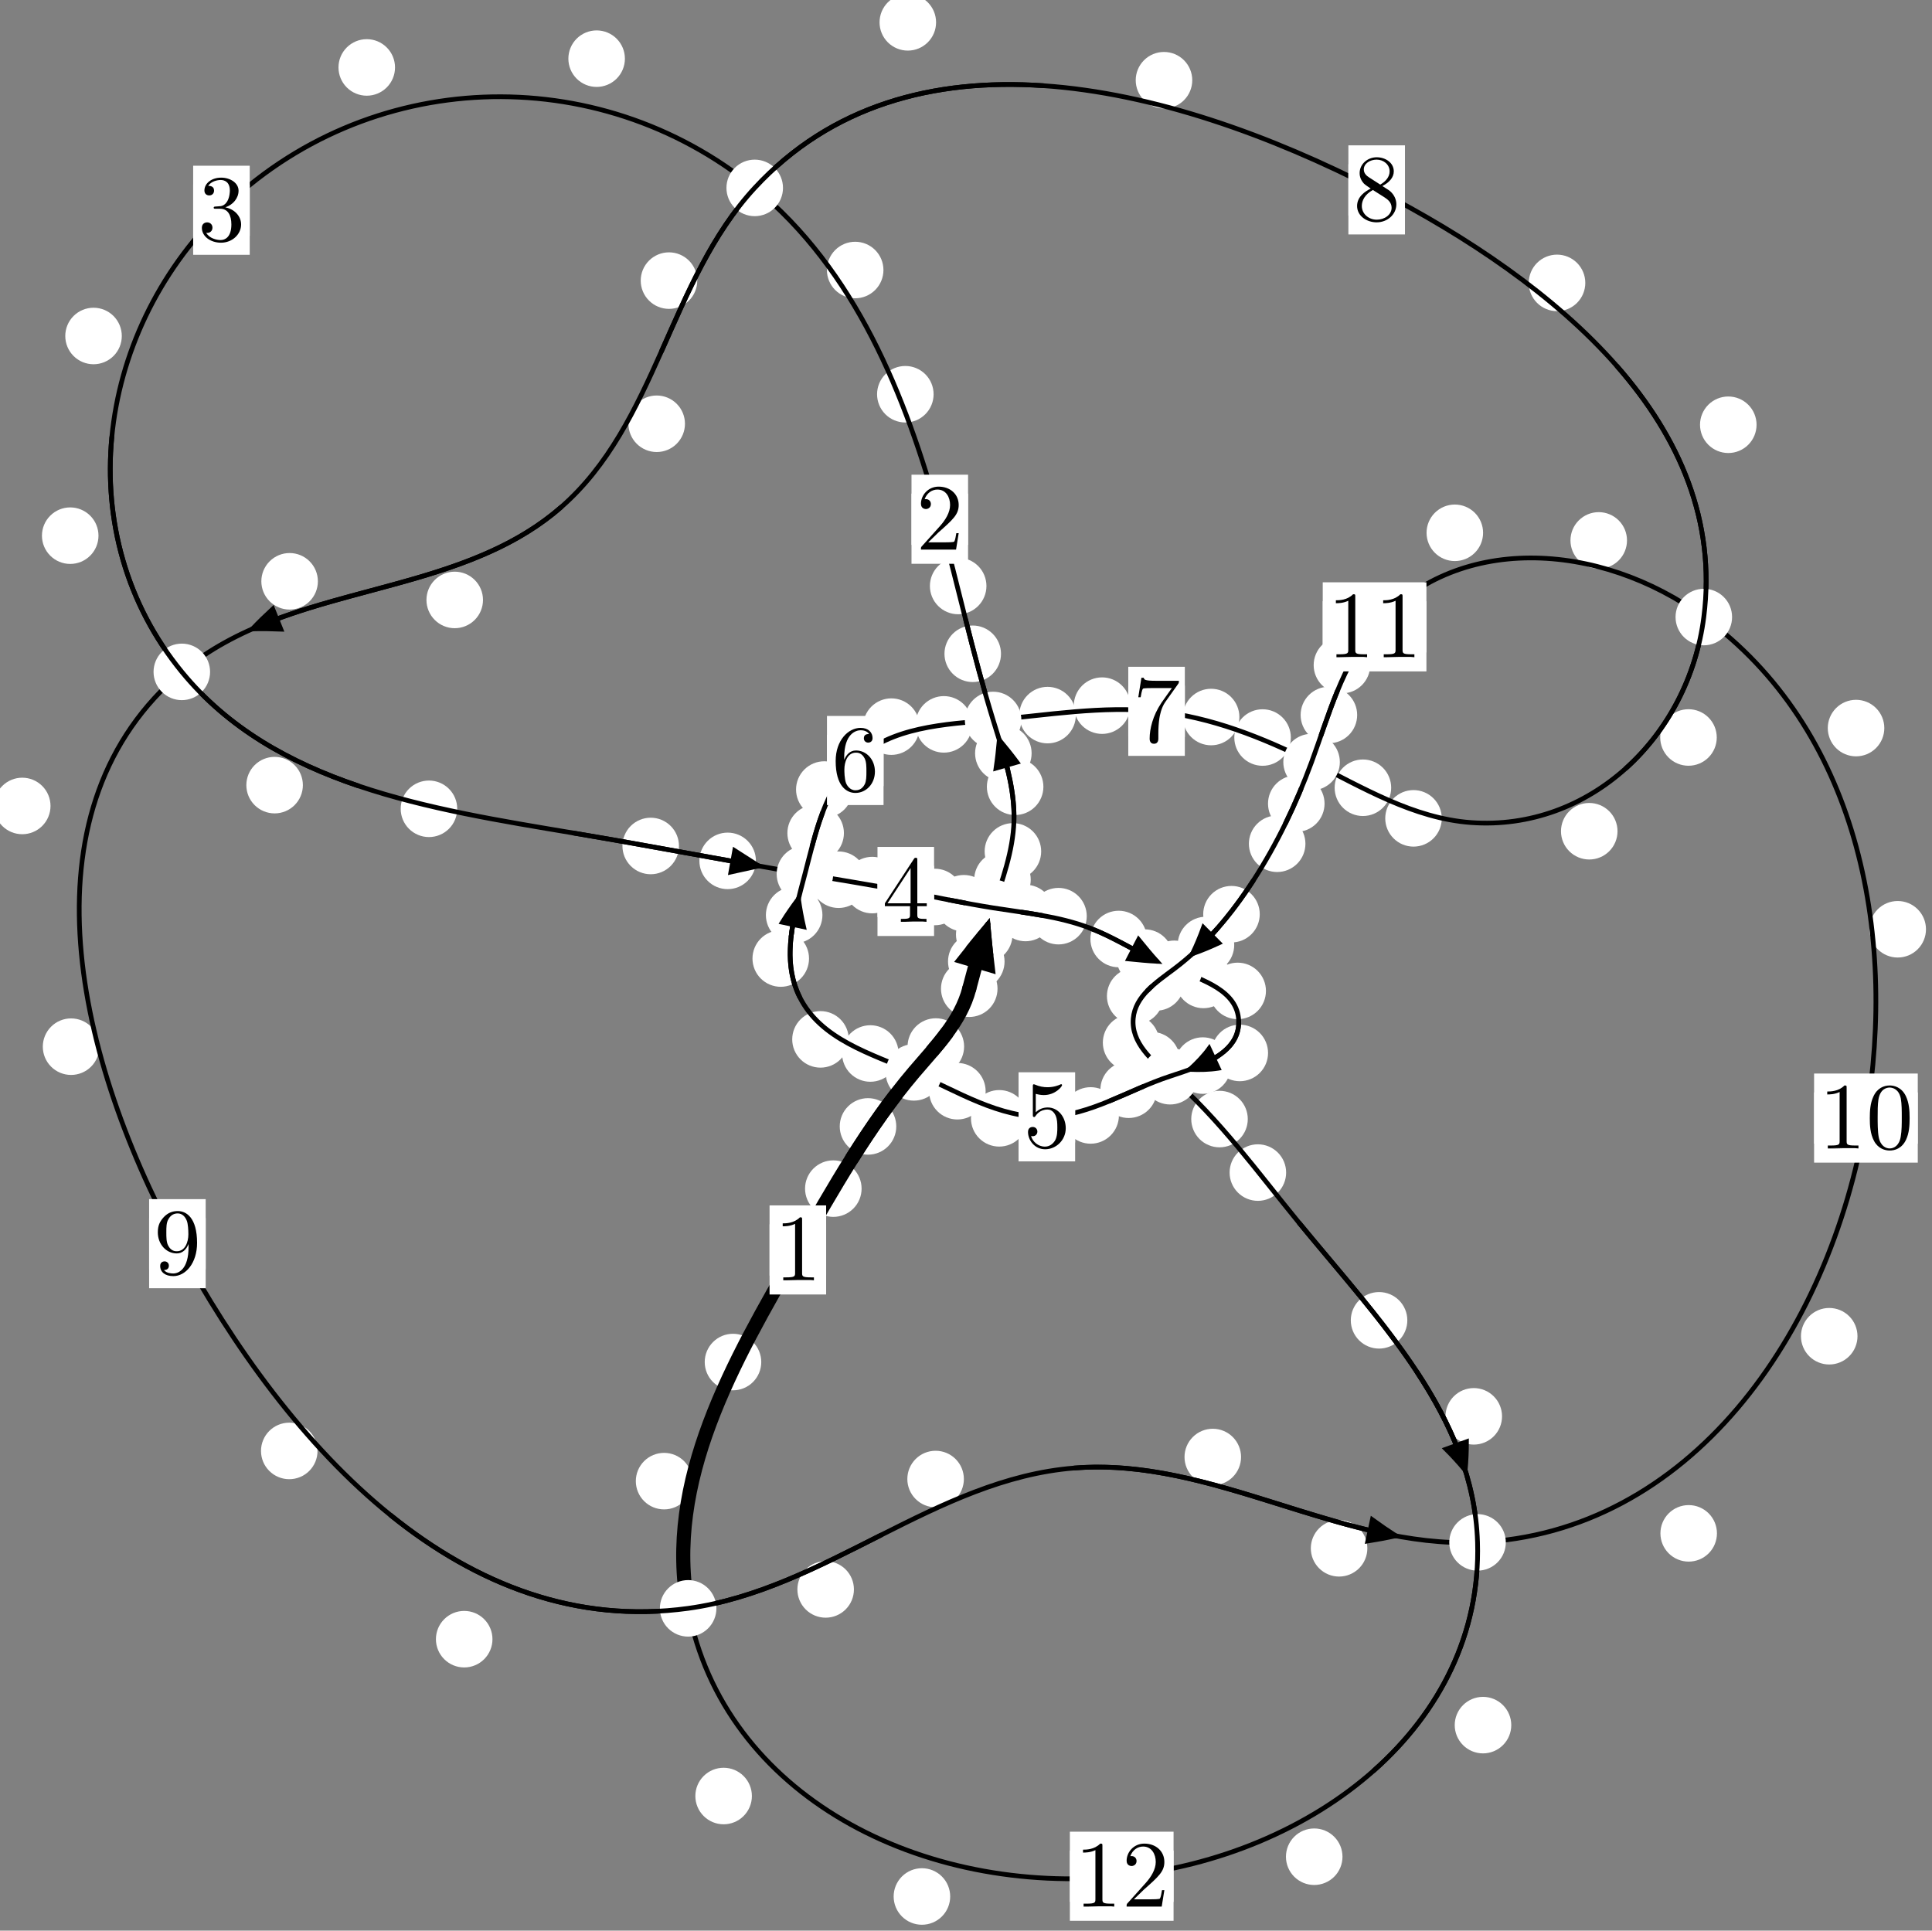 <?xml version="1.0"?>
<!-- Created by MetaPost 1.999 on 2021.07.06:0010 -->
<svg version="1.1" xmlns="http://www.w3.org/2000/svg" xmlns:xlink="http://www.w3.org/1999/xlink" width="204.269" height="204.152" viewBox="0 0 204.269 204.152">
<rect x="0" y="0" width="204.269" height="204.152" fill="#808080" stroke="none"/>
<!-- Original BoundingBox: -105.636826 -107.526169 98.632507 96.626038 -->
  <defs>
    <g transform="scale(0.01,0.01)" id="GLYPHcmr10_48">
      <path style="fill-rule: evenodd;" d="M460 -320C460 -400,455 -480,420 -554C374 -650,292 -666,250 -666C190 -666,117 -640,76 -547C44 -478,39 -400,39 -320C39 -245,43 -155,84 -79C127 2,200 22,249 22C303 22,379 1,423 -94C455 -163,460 -241,460 -320M249 -0C210 -0,151 -25,133 -121C122 -181,122 -273,122 -332C122 -396,122 -462,130 -516C149 -635,224 -644,249 -644C282 -644,348 -626,367 -527C377 -471,377 -395,377 -332C377 -257,377 -189,366 -125C351 -30,294 -0,249 -0"></path>
    </g>
    <g transform="scale(0.01,0.01)" id="GLYPHcmr10_49">
      <path style="fill-rule: evenodd;" d="M294 -640C294 -664,294 -666,271 -666C209 -602,121 -602,89 -602L89 -571C109 -571,168 -571,220 -597L220 -79C220 -43,217 -31,127 -31L95 -31L95 -0L257 -0L130 -3L217 -3L257 -3L297 -3L384 -3L419 -0L419 -31L387 -31C297 -31,294 -42,294 -79"></path>
    </g>
    <g transform="scale(0.01,0.01)" id="GLYPHcmr10_50">
      <path style="fill-rule: evenodd;" d="M127 -77L233 -180C389 -318,449 -372,449 -472C449 -586,359 -666,237 -666C124 -666,50 -574,50 -485C50 -429,100 -429,103 -429C120 -429,155 -441,155 -482C155 -508,137 -534,102 -534C94 -534,92 -534,89 -533C112 -598,166 -635,224 -635C315 -635,358 -554,358 -472C358 -392,308 -313,253 -251L61 -37C50 -26,50 -24,50 -0L421 -0L449 -174L424 -174C419 -144,412 -100,402 -85C395 -77,329 -77,307 -77"></path>
    </g>
    <g transform="scale(0.01,0.01)" id="GLYPHcmr10_51">
      <path style="fill-rule: evenodd;" d="M290 -352C372 -379,430 -449,430 -528C430 -610,342 -666,246 -666C145 -666,69 -606,69 -530C69 -497,91 -478,120 -478C151 -478,171 -500,171 -529C171 -579,124 -579,109 -579C140 -628,206 -641,242 -641C283 -641,338 -619,338 -529C338 -517,336 -459,310 -415C280 -367,246 -364,221 -363C213 -362,189 -360,182 -360C174 -359,167 -358,167 -348C167 -337,174 -337,191 -337L235 -337C317 -337,354 -269,354 -171C354 -35,285 -6,241 -6C198 -6,123 -23,88 -82C123 -77,154 -99,154 -137C154 -173,127 -193,98 -193C74 -193,42 -179,42 -135C42 -44,135 22,244 22C366 22,457 -69,457 -171C457 -253,394 -331,290 -352"></path>
    </g>
    <g transform="scale(0.01,0.01)" id="GLYPHcmr10_52">
      <path style="fill-rule: evenodd;" d="M294 -165L294 -78C294 -42,292 -31,218 -31L197 -31L197 -0L332 -0L238 -3L290 -3L332 -3L374 -3L427 -3L468 -0L468 -31L447 -31C373 -31,371 -42,371 -78L371 -165L471 -165L471 -196L371 -196L371 -651C371 -671,371 -677,355 -677C346 -677,343 -677,335 -665L28 -196L28 -165M300 -196L56 -196L300 -569"></path>
    </g>
    <g transform="scale(0.01,0.01)" id="GLYPHcmr10_53">
      <path style="fill-rule: evenodd;" d="M449 -201C449 -320,367 -420,259 -420C211 -420,168 -404,132 -369L132 -564C152 -558,185 -551,217 -551C340 -551,410 -642,410 -655C410 -661,407 -666,400 -666C399 -666,397 -666,392 -663C372 -654,323 -634,256 -634C216 -634,170 -641,123 -662C115 -665,113 -665,111 -665C101 -665,101 -657,101 -641L101 -345C101 -327,101 -319,115 -319C122 -319,124 -322,128 -328C139 -344,176 -398,257 -398C309 -398,334 -352,342 -334C358 -297,360 -258,360 -208C360 -173,360 -113,336 -71C312 -32,275 -6,229 -6C156 -6,99 -59,82 -118C85 -117,88 -116,99 -116C132 -116,149 -141,149 -165C149 -189,132 -214,99 -214C85 -214,50 -207,50 -161C50 -75,119 22,231 22C347 22,449 -74,449 -201"></path>
    </g>
    <g transform="scale(0.01,0.01)" id="GLYPHcmr10_54">
      <path style="fill-rule: evenodd;" d="M132 -328L132 -352C132 -605,256 -641,307 -641C331 -641,373 -635,395 -601C380 -601,340 -601,340 -556C340 -525,364 -510,386 -510C402 -510,432 -519,432 -558C432 -618,388 -666,305 -666C177 -666,42 -537,42 -316C42 -49,158 22,251 22C362 22,457 -72,457 -204C457 -331,368 -427,257 -427C189 -427,152 -376,132 -328M251 -6C188 -6,158 -66,152 -81C134 -128,134 -208,134 -226C134 -304,166 -404,256 -404C272 -404,318 -404,349 -342C367 -305,367 -254,367 -205C367 -157,367 -107,350 -71C320 -11,274 -6,251 -6"></path>
    </g>
    <g transform="scale(0.01,0.01)" id="GLYPHcmr10_55">
      <path style="fill-rule: evenodd;" d="M476 -609C485 -621,485 -623,485 -644L242 -644C120 -644,118 -657,114 -676L89 -676L56 -470L81 -470C84 -486,93 -549,106 -561C113 -567,191 -567,204 -567L411 -567C400 -551,321 -442,299 -409C209 -274,176 -135,176 -33C176 -23,176 22,222 22C268 22,268 -23,268 -33L268 -84C268 -139,271 -194,279 -248C283 -271,297 -357,341 -419"></path>
    </g>
    <g transform="scale(0.01,0.01)" id="GLYPHcmr10_56">
      <path style="fill-rule: evenodd;" d="M163 -457C117 -487,113 -521,113 -538C113 -599,178 -641,249 -641C322 -641,386 -589,386 -517C386 -460,347 -412,287 -377M309 -362C381 -399,430 -451,430 -517C430 -609,341 -666,250 -666C150 -666,69 -592,69 -499C69 -481,71 -436,113 -389C124 -377,161 -352,186 -335C128 -306,42 -250,42 -151C42 -45,144 22,249 22C362 22,457 -61,457 -168C457 -204,446 -249,408 -291C389 -312,373 -322,309 -362M209 -320L332 -242C360 -223,407 -193,407 -132C407 -58,332 -6,250 -6C164 -6,92 -68,92 -151C92 -209,124 -273,209 -320"></path>
    </g>
    <g transform="scale(0.01,0.01)" id="GLYPHcmr10_57">
      <path style="fill-rule: evenodd;" d="M367 -318L367 -286C367 -52,263 -6,205 -6C188 -6,134 -8,107 -42C151 -42,159 -71,159 -88C159 -119,135 -134,113 -134C97 -134,67 -125,67 -86C67 -19,121 22,206 22C335 22,457 -114,457 -329C457 -598,342 -666,253 -666C198 -666,149 -648,106 -603C65 -558,42 -516,42 -441C42 -316,130 -218,242 -218C303 -218,344 -260,367 -318M243 -241C227 -241,181 -241,150 -304C132 -341,132 -391,132 -440C132 -494,132 -541,153 -578C180 -628,218 -641,253 -641C299 -641,332 -607,349 -562C361 -530,365 -467,365 -421C365 -338,331 -241,243 -241"></path>
    </g>
  </defs>
  <path d="M106.211 101.671C106.211 100.878,105.896 100.118,105.336 99.558C104.775 98.997,104.015 98.682,103.222 98.682C102.43 98.682,101.67 98.997,101.109 99.558C100.549 100.118,100.234 100.878,100.234 101.671C100.234 102.464,100.549 103.224,101.109 103.784C101.67 104.345,102.43 104.66,103.222 104.66C104.015 104.66,104.775 104.345,105.336 103.784C105.896 103.224,106.211 102.464,106.211 101.671Z" style="fill: rgb(100%,100%,100%);stroke: none;"></path>
  <path d="M105.467 104.548C105.467 103.755,105.152 102.995,104.592 102.434C104.031 101.874,103.271 101.559,102.478 101.559C101.686 101.559,100.925 101.874,100.365 102.434C99.805 102.995,99.49 103.755,99.49 104.548C99.49 105.34,99.805 106.1,100.365 106.661C100.925 107.221,101.686 107.536,102.478 107.536C103.271 107.536,104.031 107.221,104.592 106.661C105.152 106.1,105.467 105.34,105.467 104.548Z" style="fill: rgb(100%,100%,100%);stroke: none;"></path>
  <path d="M108.979 93.017C108.979 92.225,108.664 91.465,108.104 90.904C107.543 90.344,106.783 90.029,105.99 90.029C105.198 90.029,104.438 90.344,103.877 90.904C103.317 91.465,103.002 92.225,103.002 93.017C103.002 93.81,103.317 94.57,103.877 95.131C104.438 95.691,105.198 96.006,105.99 96.006C106.783 96.006,107.543 95.691,108.104 95.131C108.664 94.57,108.979 93.81,108.979 93.017Z" style="fill: rgb(100%,100%,100%);stroke: none;"></path>
  <path d="M107.052 98.82C107.052 98.027,106.737 97.267,106.177 96.707C105.616 96.146,104.856 95.831,104.064 95.831C103.271 95.831,102.511 96.146,101.95 96.707C101.39 97.267,101.075 98.027,101.075 98.82C101.075 99.613,101.39 100.373,101.95 100.933C102.511 101.494,103.271 101.809,104.064 101.809C104.856 101.809,105.616 101.494,106.177 100.933C106.737 100.373,107.052 99.613,107.052 98.82Z" style="fill: rgb(100%,100%,100%);stroke: none;"></path>
  <path d="M110.318 83.193C110.318 82.4,110.003 81.64,109.443 81.079C108.883 80.519,108.122 80.204,107.33 80.204C106.537 80.204,105.777 80.519,105.216 81.079C104.656 81.64,104.341 82.4,104.341 83.193C104.341 83.985,104.656 84.745,105.216 85.306C105.777 85.866,106.537 86.181,107.33 86.181C108.122 86.181,108.883 85.866,109.443 85.306C110.003 84.745,110.318 83.985,110.318 83.193Z" style="fill: rgb(100%,100%,100%);stroke: none;"></path>
  <path d="M110.083 90.029C110.083 89.236,109.768 88.476,109.208 87.916C108.647 87.355,107.887 87.04,107.094 87.04C106.302 87.04,105.542 87.355,104.981 87.916C104.421 88.476,104.106 89.236,104.106 90.029C104.106 90.822,104.421 91.582,104.981 92.142C105.542 92.703,106.302 93.018,107.094 93.018C107.887 93.018,108.647 92.703,109.208 92.142C109.768 91.582,110.083 90.822,110.083 90.029Z" style="fill: rgb(100%,100%,100%);stroke: none;"></path>
  <path d="M105.835 69.133C105.835 68.34,105.52 67.58,104.96 67.02C104.399 66.459,103.639 66.144,102.846 66.144C102.054 66.144,101.294 66.459,100.733 67.02C100.173 67.58,99.858 68.34,99.858 69.133C99.858 69.926,100.173 70.686,100.733 71.246C101.294 71.807,102.054 72.122,102.846 72.122C103.639 72.122,104.399 71.807,104.96 71.246C105.52 70.686,105.835 69.926,105.835 69.133Z" style="fill: rgb(100%,100%,100%);stroke: none;"></path>
  <path d="M109.072 79.652C109.072 78.86,108.758 78.099,108.197 77.539C107.637 76.978,106.876 76.664,106.084 76.664C105.291 76.664,104.531 76.978,103.97 77.539C103.41 78.099,103.095 78.86,103.095 79.652C103.095 80.445,103.41 81.205,103.97 81.766C104.531 82.326,105.291 82.641,106.084 82.641C106.876 82.641,107.637 82.326,108.197 81.766C108.758 81.205,109.072 80.445,109.072 79.652Z" style="fill: rgb(100%,100%,100%);stroke: none;"></path>
  <path d="M98.709 41.688C98.709 40.895,98.394 40.135,97.834 39.574C97.273 39.014,96.513 38.699,95.721 38.699C94.928 38.699,94.168 39.014,93.607 39.574C93.047 40.135,92.732 40.895,92.732 41.688C92.732 42.48,93.047 43.24,93.607 43.801C94.168 44.361,94.928 44.676,95.721 44.676C96.513 44.676,97.273 44.361,97.834 43.801C98.394 43.24,98.709 42.48,98.709 41.688Z" style="fill: rgb(100%,100%,100%);stroke: none;"></path>
  <path d="M104.296 61.965C104.296 61.172,103.981 60.412,103.42 59.851C102.86 59.291,102.1 58.976,101.307 58.976C100.514 58.976,99.754 59.291,99.194 59.851C98.633 60.412,98.318 61.172,98.318 61.965C98.318 62.757,98.633 63.518,99.194 64.078C99.754 64.639,100.514 64.953,101.307 64.953C102.1 64.953,102.86 64.639,103.42 64.078C103.981 63.518,104.296 62.757,104.296 61.965Z" style="fill: rgb(100%,100%,100%);stroke: none;"></path>
  <path d="M66.071 6.204C66.071 5.411,65.756 4.651,65.195 4.09C64.635 3.53,63.874 3.215,63.082 3.215C62.289 3.215,61.529 3.53,60.968 4.09C60.408 4.651,60.093 5.411,60.093 6.204C60.093 6.996,60.408 7.756,60.968 8.317C61.529 8.877,62.289 9.192,63.082 9.192C63.874 9.192,64.635 8.877,65.195 8.317C65.756 7.756,66.071 6.996,66.071 6.204Z" style="fill: rgb(100%,100%,100%);stroke: none;"></path>
  <path d="M93.406 28.553C93.406 27.76,93.091 27,92.53 26.439C91.97 25.879,91.21 25.564,90.417 25.564C89.624 25.564,88.864 25.879,88.304 26.439C87.743 27,87.428 27.76,87.428 28.553C87.428 29.345,87.743 30.105,88.304 30.666C88.864 31.226,89.624 31.541,90.417 31.541C91.21 31.541,91.97 31.226,92.53 30.666C93.091 30.105,93.406 29.345,93.406 28.553Z" style="fill: rgb(100%,100%,100%);stroke: none;"></path>
  <path d="M12.878 35.529C12.878 34.736,12.563 33.976,12.003 33.415C11.442 32.855,10.682 32.54,9.889 32.54C9.097 32.54,8.337 32.855,7.776 33.415C7.216 33.976,6.901 34.736,6.901 35.529C6.901 36.321,7.216 37.081,7.776 37.642C8.337 38.202,9.097 38.517,9.889 38.517C10.682 38.517,11.442 38.202,12.003 37.642C12.563 37.081,12.878 36.321,12.878 35.529Z" style="fill: rgb(100%,100%,100%);stroke: none;"></path>
  <path d="M41.766 7.131C41.766 6.339,41.451 5.578,40.89 5.018C40.33 4.457,39.57 4.142,38.777 4.142C37.984 4.142,37.224 4.457,36.664 5.018C36.103 5.578,35.788 6.339,35.788 7.131C35.788 7.924,36.103 8.684,36.664 9.245C37.224 9.805,37.984 10.12,38.777 10.12C39.57 10.12,40.33 9.805,40.89 9.245C41.451 8.684,41.766 7.924,41.766 7.131Z" style="fill: rgb(100%,100%,100%);stroke: none;"></path>
  <path d="M32.023 83.022C32.023 82.229,31.708 81.469,31.148 80.908C30.588 80.348,29.827 80.033,29.035 80.033C28.242 80.033,27.482 80.348,26.921 80.908C26.361 81.469,26.046 82.229,26.046 83.022C26.046 83.814,26.361 84.574,26.921 85.135C27.482 85.695,28.242 86.01,29.035 86.01C29.827 86.01,30.588 85.695,31.148 85.135C31.708 84.574,32.023 83.814,32.023 83.022Z" style="fill: rgb(100%,100%,100%);stroke: none;"></path>
  <path d="M10.413 56.643C10.413 55.85,10.098 55.09,9.537 54.53C8.977 53.969,8.217 53.654,7.424 53.654C6.631 53.654,5.871 53.969,5.311 54.53C4.75 55.09,4.435 55.85,4.435 56.643C4.435 57.436,4.75 58.196,5.311 58.756C5.871 59.317,6.631 59.632,7.424 59.632C8.217 59.632,8.977 59.317,9.537 58.756C10.098 58.196,10.413 57.436,10.413 56.643Z" style="fill: rgb(100%,100%,100%);stroke: none;"></path>
  <path d="M71.787 89.455C71.787 88.662,71.472 87.902,70.912 87.342C70.351 86.781,69.591 86.466,68.799 86.466C68.006 86.466,67.246 86.781,66.685 87.342C66.125 87.902,65.81 88.662,65.81 89.455C65.81 90.248,66.125 91.008,66.685 91.568C67.246 92.129,68.006 92.444,68.799 92.444C69.591 92.444,70.351 92.129,70.912 91.568C71.472 91.008,71.787 90.248,71.787 89.455Z" style="fill: rgb(100%,100%,100%);stroke: none;"></path>
  <path d="M48.342 85.524C48.342 84.732,48.027 83.972,47.467 83.411C46.906 82.851,46.146 82.536,45.353 82.536C44.561 82.536,43.801 82.851,43.24 83.411C42.68 83.972,42.365 84.732,42.365 85.524C42.365 86.317,42.68 87.077,43.24 87.638C43.801 88.198,44.561 88.513,45.353 88.513C46.146 88.513,46.906 88.198,47.467 87.638C48.027 87.077,48.342 86.317,48.342 85.524Z" style="fill: rgb(100%,100%,100%);stroke: none;"></path>
  <path d="M91.65 93.022C91.65 92.23,91.335 91.47,90.774 90.909C90.214 90.349,89.454 90.034,88.661 90.034C87.868 90.034,87.108 90.349,86.548 90.909C85.987 91.47,85.672 92.23,85.672 93.022C85.672 93.815,85.987 94.575,86.548 95.136C87.108 95.696,87.868 96.011,88.661 96.011C89.454 96.011,90.214 95.696,90.774 95.136C91.335 94.575,91.65 93.815,91.65 93.022Z" style="fill: rgb(100%,100%,100%);stroke: none;"></path>
  <path d="M79.924 91.031C79.924 90.238,79.609 89.478,79.048 88.917C78.488 88.357,77.728 88.042,76.935 88.042C76.142 88.042,75.382 88.357,74.822 88.917C74.261 89.478,73.946 90.238,73.946 91.031C73.946 91.823,74.261 92.583,74.822 93.144C75.382 93.704,76.142 94.019,76.935 94.019C77.728 94.019,78.488 93.704,79.048 93.144C79.609 92.583,79.924 91.823,79.924 91.031Z" style="fill: rgb(100%,100%,100%);stroke: none;"></path>
  <path d="M101.833 94.848C101.833 94.055,101.518 93.295,100.958 92.735C100.397 92.174,99.637 91.859,98.844 91.859C98.052 91.859,97.292 92.174,96.731 92.735C96.171 93.295,95.856 94.055,95.856 94.848C95.856 95.641,96.171 96.401,96.731 96.961C97.292 97.522,98.052 97.837,98.844 97.837C99.637 97.837,100.397 97.522,100.958 96.961C101.518 96.401,101.833 95.641,101.833 94.848Z" style="fill: rgb(100%,100%,100%);stroke: none;"></path>
  <path d="M95.212 93.591C95.212 92.798,94.897 92.038,94.337 91.478C93.776 90.917,93.016 90.602,92.224 90.602C91.431 90.602,90.671 90.917,90.11 91.478C89.55 92.038,89.235 92.798,89.235 93.591C89.235 94.384,89.55 95.144,90.11 95.704C90.671 96.265,91.431 96.58,92.224 96.58C93.016 96.58,93.776 96.265,94.337 95.704C94.897 95.144,95.212 94.384,95.212 93.591Z" style="fill: rgb(100%,100%,100%);stroke: none;"></path>
  <path d="M111.415 96.542C111.415 95.749,111.1 94.989,110.539 94.428C109.979 93.868,109.219 93.553,108.426 93.553C107.633 93.553,106.873 93.868,106.313 94.428C105.752 94.989,105.437 95.749,105.437 96.542C105.437 97.334,105.752 98.094,106.313 98.655C106.873 99.215,107.633 99.53,108.426 99.53C109.219 99.53,109.979 99.215,110.539 98.655C111.1 98.094,111.415 97.334,111.415 96.542Z" style="fill: rgb(100%,100%,100%);stroke: none;"></path>
  <path d="M104.895 95.511C104.895 94.718,104.58 93.958,104.02 93.398C103.459 92.837,102.699 92.522,101.907 92.522C101.114 92.522,100.354 92.837,99.793 93.398C99.233 93.958,98.918 94.718,98.918 95.511C98.918 96.304,99.233 97.064,99.793 97.624C100.354 98.185,101.114 98.5,101.907 98.5C102.699 98.5,103.459 98.185,104.02 97.624C104.58 97.064,104.895 96.304,104.895 95.511Z" style="fill: rgb(100%,100%,100%);stroke: none;"></path>
  <path d="M121.265 99.292C121.265 98.499,120.95 97.739,120.39 97.179C119.829 96.618,119.069 96.303,118.277 96.303C117.484 96.303,116.724 96.618,116.163 97.179C115.603 97.739,115.288 98.499,115.288 99.292C115.288 100.085,115.603 100.845,116.163 101.405C116.724 101.966,117.484 102.281,118.277 102.281C119.069 102.281,119.829 101.966,120.39 101.405C120.95 100.845,121.265 100.085,121.265 99.292Z" style="fill: rgb(100%,100%,100%);stroke: none;"></path>
  <path d="M114.902 96.877C114.902 96.084,114.587 95.324,114.026 94.763C113.466 94.203,112.706 93.888,111.913 93.888C111.12 93.888,110.36 94.203,109.8 94.763C109.239 95.324,108.924 96.084,108.924 96.877C108.924 97.669,109.239 98.429,109.8 98.99C110.36 99.55,111.12 99.865,111.913 99.865C112.706 99.865,113.466 99.55,114.026 98.99C114.587 98.429,114.902 97.669,114.902 96.877Z" style="fill: rgb(100%,100%,100%);stroke: none;"></path>
  <path d="M130.232 103.62C130.232 102.828,129.917 102.068,129.357 101.507C128.796 100.947,128.036 100.632,127.243 100.632C126.451 100.632,125.691 100.947,125.13 101.507C124.57 102.068,124.255 102.828,124.255 103.62C124.255 104.413,124.57 105.173,125.13 105.734C125.691 106.294,126.451 106.609,127.243 106.609C128.036 106.609,128.796 106.294,129.357 105.734C129.917 105.173,130.232 104.413,130.232 103.62Z" style="fill: rgb(100%,100%,100%);stroke: none;"></path>
  <path d="M124.026 101.257C124.026 100.465,123.711 99.704,123.15 99.144C122.59 98.584,121.829 98.269,121.037 98.269C120.244 98.269,119.484 98.584,118.923 99.144C118.363 99.704,118.048 100.465,118.048 101.257C118.048 102.05,118.363 102.81,118.923 103.371C119.484 103.931,120.244 104.246,121.037 104.246C121.829 104.246,122.59 103.931,123.15 103.371C123.711 102.81,124.026 102.05,124.026 101.257Z" style="fill: rgb(100%,100%,100%);stroke: none;"></path>
  <path d="M134.07 111.34C134.07 110.547,133.755 109.787,133.195 109.227C132.634 108.666,131.874 108.351,131.081 108.351C130.289 108.351,129.528 108.666,128.968 109.227C128.408 109.787,128.093 110.547,128.093 111.34C128.093 112.133,128.408 112.893,128.968 113.453C129.528 114.014,130.289 114.329,131.081 114.329C131.874 114.329,132.634 114.014,133.195 113.453C133.755 112.893,134.07 112.133,134.07 111.34Z" style="fill: rgb(100%,100%,100%);stroke: none;"></path>
  <path d="M133.848 104.781C133.848 103.989,133.533 103.229,132.972 102.668C132.412 102.108,131.652 101.793,130.859 101.793C130.066 101.793,129.306 102.108,128.746 102.668C128.185 103.229,127.87 103.989,127.87 104.781C127.87 105.574,128.185 106.334,128.746 106.895C129.306 107.455,130.066 107.77,130.859 107.77C131.652 107.77,132.412 107.455,132.972 106.895C133.533 106.334,133.848 105.574,133.848 104.781Z" style="fill: rgb(100%,100%,100%);stroke: none;"></path>
  <path d="M122.323 115.232C122.323 114.439,122.008 113.679,121.447 113.118C120.887 112.558,120.127 112.243,119.334 112.243C118.541 112.243,117.781 112.558,117.221 113.118C116.66 113.679,116.345 114.439,116.345 115.232C116.345 116.024,116.66 116.784,117.221 117.345C117.781 117.905,118.541 118.22,119.334 118.22C120.127 118.22,120.887 117.905,121.447 117.345C122.008 116.784,122.323 116.024,122.323 115.232Z" style="fill: rgb(100%,100%,100%);stroke: none;"></path>
  <path d="M130.155 112.676C130.155 111.883,129.84 111.123,129.279 110.562C128.719 110.002,127.959 109.687,127.166 109.687C126.373 109.687,125.613 110.002,125.053 110.562C124.492 111.123,124.177 111.883,124.177 112.676C124.177 113.468,124.492 114.228,125.053 114.789C125.613 115.349,126.373 115.664,127.166 115.664C127.959 115.664,128.719 115.349,129.279 114.789C129.84 114.228,130.155 113.468,130.155 112.676Z" style="fill: rgb(100%,100%,100%);stroke: none;"></path>
  <path d="M108.637 118.254C108.637 117.461,108.322 116.701,107.761 116.14C107.201 115.58,106.441 115.265,105.648 115.265C104.855 115.265,104.095 115.58,103.535 116.14C102.974 116.701,102.659 117.461,102.659 118.254C102.659 119.046,102.974 119.807,103.535 120.367C104.095 120.927,104.855 121.242,105.648 121.242C106.441 121.242,107.201 120.927,107.761 120.367C108.322 119.807,108.637 119.046,108.637 118.254Z" style="fill: rgb(100%,100%,100%);stroke: none;"></path>
  <path d="M118.302 117.949C118.302 117.156,117.987 116.396,117.426 115.835C116.866 115.275,116.106 114.96,115.313 114.96C114.52 114.96,113.76 115.275,113.2 115.835C112.639 116.396,112.324 117.156,112.324 117.949C112.324 118.741,112.639 119.501,113.2 120.062C113.76 120.622,114.52 120.937,115.313 120.937C116.106 120.937,116.866 120.622,117.426 120.062C117.987 119.501,118.302 118.741,118.302 117.949Z" style="fill: rgb(100%,100%,100%);stroke: none;"></path>
  <path d="M95.008 111.398C95.008 110.606,94.693 109.845,94.133 109.285C93.572 108.725,92.812 108.41,92.02 108.41C91.227 108.41,90.467 108.725,89.906 109.285C89.346 109.845,89.031 110.606,89.031 111.398C89.031 112.191,89.346 112.951,89.906 113.512C90.467 114.072,91.227 114.387,92.02 114.387C92.812 114.387,93.572 114.072,94.133 113.512C94.693 112.951,95.008 112.191,95.008 111.398Z" style="fill: rgb(100%,100%,100%);stroke: none;"></path>
  <path d="M104.211 115.387C104.211 114.594,103.896 113.834,103.335 113.274C102.775 112.713,102.015 112.398,101.222 112.398C100.429 112.398,99.669 112.713,99.109 113.274C98.548 113.834,98.233 114.594,98.233 115.387C98.233 116.18,98.548 116.94,99.109 117.5C99.669 118.061,100.429 118.376,101.222 118.376C102.015 118.376,102.775 118.061,103.335 117.5C103.896 116.94,104.211 116.18,104.211 115.387Z" style="fill: rgb(100%,100%,100%);stroke: none;"></path>
  <path d="M85.538 101.357C85.538 100.564,85.223 99.804,84.662 99.244C84.102 98.683,83.341 98.368,82.549 98.368C81.756 98.368,80.996 98.683,80.435 99.244C79.875 99.804,79.56 100.564,79.56 101.357C79.56 102.15,79.875 102.91,80.435 103.471C80.996 104.031,81.756 104.346,82.549 104.346C83.341 104.346,84.102 104.031,84.662 103.471C85.223 102.91,85.538 102.15,85.538 101.357Z" style="fill: rgb(100%,100%,100%);stroke: none;"></path>
  <path d="M89.739 109.905C89.739 109.112,89.424 108.352,88.863 107.792C88.303 107.231,87.543 106.916,86.75 106.916C85.957 106.916,85.197 107.231,84.637 107.792C84.076 108.352,83.761 109.112,83.761 109.905C83.761 110.698,84.076 111.458,84.637 112.018C85.197 112.579,85.957 112.894,86.75 112.894C87.543 112.894,88.303 112.579,88.863 112.018C89.424 111.458,89.739 110.698,89.739 109.905Z" style="fill: rgb(100%,100%,100%);stroke: none;"></path>
  <path d="M89.227 88.092C89.227 87.3,88.912 86.54,88.352 85.979C87.791 85.419,87.031 85.104,86.238 85.104C85.446 85.104,84.685 85.419,84.125 85.979C83.564 86.54,83.25 87.3,83.25 88.092C83.25 88.885,83.564 89.645,84.125 90.206C84.685 90.766,85.446 91.081,86.238 91.081C87.031 91.081,87.791 90.766,88.352 90.206C88.912 89.645,89.227 88.885,89.227 88.092Z" style="fill: rgb(100%,100%,100%);stroke: none;"></path>
  <path d="M86.955 96.761C86.955 95.969,86.64 95.209,86.079 94.648C85.519 94.088,84.759 93.773,83.966 93.773C83.173 93.773,82.413 94.088,81.853 94.648C81.292 95.209,80.977 95.969,80.977 96.761C80.977 97.554,81.292 98.314,81.853 98.875C82.413 99.435,83.173 99.75,83.966 99.75C84.759 99.75,85.519 99.435,86.079 98.875C86.64 98.314,86.955 97.554,86.955 96.761Z" style="fill: rgb(100%,100%,100%);stroke: none;"></path>
  <path d="M97.23 76.834C97.23 76.042,96.915 75.282,96.355 74.721C95.794 74.161,95.034 73.846,94.242 73.846C93.449 73.846,92.689 74.161,92.128 74.721C91.568 75.282,91.253 76.042,91.253 76.834C91.253 77.627,91.568 78.387,92.128 78.948C92.689 79.508,93.449 79.823,94.242 79.823C95.034 79.823,95.794 79.508,96.355 78.948C96.915 78.387,97.23 77.627,97.23 76.834Z" style="fill: rgb(100%,100%,100%);stroke: none;"></path>
  <path d="M90.144 83.487C90.144 82.694,89.829 81.934,89.268 81.373C88.708 80.813,87.948 80.498,87.155 80.498C86.362 80.498,85.602 80.813,85.042 81.373C84.481 81.934,84.166 82.694,84.166 83.487C84.166 84.279,84.481 85.039,85.042 85.6C85.602 86.16,86.362 86.475,87.155 86.475C87.948 86.475,88.708 86.16,89.268 85.6C89.829 85.039,90.144 84.279,90.144 83.487Z" style="fill: rgb(100%,100%,100%);stroke: none;"></path>
  <path d="M113.749 75.616C113.749 74.824,113.434 74.063,112.874 73.503C112.313 72.942,111.553 72.628,110.76 72.628C109.968 72.628,109.208 72.942,108.647 73.503C108.087 74.063,107.772 74.824,107.772 75.616C107.772 76.409,108.087 77.169,108.647 77.73C109.208 78.29,109.968 78.605,110.76 78.605C111.553 78.605,112.313 78.29,112.874 77.73C113.434 77.169,113.749 76.409,113.749 75.616Z" style="fill: rgb(100%,100%,100%);stroke: none;"></path>
  <path d="M102.784 76.596C102.784 75.803,102.469 75.043,101.909 74.482C101.348 73.922,100.588 73.607,99.795 73.607C99.003 73.607,98.243 73.922,97.682 74.482C97.122 75.043,96.807 75.803,96.807 76.596C96.807 77.388,97.122 78.149,97.682 78.709C98.243 79.27,99.003 79.585,99.795 79.585C100.588 79.585,101.348 79.27,101.909 78.709C102.469 78.149,102.784 77.388,102.784 76.596Z" style="fill: rgb(100%,100%,100%);stroke: none;"></path>
  <path d="M131.039 75.82C131.039 75.027,130.724 74.267,130.163 73.706C129.603 73.146,128.843 72.831,128.05 72.831C127.257 72.831,126.497 73.146,125.937 73.706C125.376 74.267,125.061 75.027,125.061 75.82C125.061 76.612,125.376 77.373,125.937 77.933C126.497 78.494,127.257 78.809,128.05 78.809C128.843 78.809,129.603 78.494,130.163 77.933C130.724 77.373,131.039 76.612,131.039 75.82Z" style="fill: rgb(100%,100%,100%);stroke: none;"></path>
  <path d="M119.51 74.616C119.51 73.823,119.195 73.063,118.635 72.502C118.074 71.942,117.314 71.627,116.522 71.627C115.729 71.627,114.969 71.942,114.408 72.502C113.848 73.063,113.533 73.823,113.533 74.616C113.533 75.408,113.848 76.169,114.408 76.729C114.969 77.29,115.729 77.605,116.522 77.605C117.314 77.605,118.074 77.29,118.635 76.729C119.195 76.169,119.51 75.408,119.51 74.616Z" style="fill: rgb(100%,100%,100%);stroke: none;"></path>
  <path d="M147.089 83.298C147.089 82.505,146.774 81.745,146.213 81.185C145.653 80.624,144.892 80.309,144.1 80.309C143.307 80.309,142.547 80.624,141.986 81.185C141.426 81.745,141.111 82.505,141.111 83.298C141.111 84.091,141.426 84.851,141.986 85.411C142.547 85.972,143.307 86.287,144.1 86.287C144.892 86.287,145.653 85.972,146.213 85.411C146.774 84.851,147.089 84.091,147.089 83.298Z" style="fill: rgb(100%,100%,100%);stroke: none;"></path>
  <path d="M136.48 77.987C136.48 77.195,136.165 76.435,135.604 75.874C135.044 75.314,134.284 74.999,133.491 74.999C132.698 74.999,131.938 75.314,131.378 75.874C130.817 76.435,130.502 77.195,130.502 77.987C130.502 78.78,130.817 79.54,131.378 80.101C131.938 80.661,132.698 80.976,133.491 80.976C134.284 80.976,135.044 80.661,135.604 80.101C136.165 79.54,136.48 78.78,136.48 77.987Z" style="fill: rgb(100%,100%,100%);stroke: none;"></path>
  <path d="M171.019 87.896C171.019 87.103,170.704 86.343,170.144 85.783C169.583 85.222,168.823 84.907,168.03 84.907C167.238 84.907,166.477 85.222,165.917 85.783C165.357 86.343,165.042 87.103,165.042 87.896C165.042 88.689,165.357 89.449,165.917 90.009C166.477 90.57,167.238 90.885,168.03 90.885C168.823 90.885,169.583 90.57,170.144 90.009C170.704 89.449,171.019 88.689,171.019 87.896Z" style="fill: rgb(100%,100%,100%);stroke: none;"></path>
  <path d="M152.438 86.534C152.438 85.741,152.123 84.981,151.563 84.421C151.002 83.86,150.242 83.545,149.45 83.545C148.657 83.545,147.897 83.86,147.336 84.421C146.776 84.981,146.461 85.741,146.461 86.534C146.461 87.327,146.776 88.087,147.336 88.647C147.897 89.208,148.657 89.523,149.45 89.523C150.242 89.523,151.002 89.208,151.563 88.647C152.123 88.087,152.438 87.327,152.438 86.534Z" style="fill: rgb(100%,100%,100%);stroke: none;"></path>
  <path d="M185.72 44.914C185.72 44.122,185.405 43.362,184.844 42.801C184.284 42.241,183.524 41.926,182.731 41.926C181.938 41.926,181.178 42.241,180.618 42.801C180.057 43.362,179.742 44.122,179.742 44.914C179.742 45.707,180.057 46.467,180.618 47.028C181.178 47.588,181.938 47.903,182.731 47.903C183.524 47.903,184.284 47.588,184.844 47.028C185.405 46.467,185.72 45.707,185.72 44.914Z" style="fill: rgb(100%,100%,100%);stroke: none;"></path>
  <path d="M181.512 77.983C181.512 77.19,181.197 76.43,180.636 75.869C180.076 75.309,179.316 74.994,178.523 74.994C177.73 74.994,176.97 75.309,176.41 75.869C175.849 76.43,175.534 77.19,175.534 77.983C175.534 78.775,175.849 79.536,176.41 80.096C176.97 80.656,177.73 80.971,178.523 80.971C179.316 80.971,180.076 80.656,180.636 80.096C181.197 79.536,181.512 78.775,181.512 77.983Z" style="fill: rgb(100%,100%,100%);stroke: none;"></path>
  <path d="M126.057 8.483C126.057 7.69,125.742 6.93,125.181 6.369C124.621 5.809,123.861 5.494,123.068 5.494C122.275 5.494,121.515 5.809,120.955 6.369C120.394 6.93,120.079 7.69,120.079 8.483C120.079 9.275,120.394 10.035,120.955 10.596C121.515 11.156,122.275 11.471,123.068 11.471C123.861 11.471,124.621 11.156,125.181 10.596C125.742 10.035,126.057 9.275,126.057 8.483Z" style="fill: rgb(100%,100%,100%);stroke: none;"></path>
  <path d="M167.613 29.914C167.613 29.121,167.298 28.361,166.737 27.8C166.177 27.24,165.417 26.925,164.624 26.925C163.831 26.925,163.071 27.24,162.511 27.8C161.95 28.361,161.635 29.121,161.635 29.914C161.635 30.706,161.95 31.466,162.511 32.027C163.071 32.587,163.831 32.902,164.624 32.902C165.417 32.902,166.177 32.587,166.737 32.027C167.298 31.466,167.613 30.706,167.613 29.914Z" style="fill: rgb(100%,100%,100%);stroke: none;"></path>
  <path d="M73.721 29.672C73.721 28.879,73.406 28.119,72.845 27.559C72.285 26.998,71.524 26.683,70.732 26.683C69.939 26.683,69.179 26.998,68.618 27.559C68.058 28.119,67.743 28.879,67.743 29.672C67.743 30.465,68.058 31.225,68.618 31.785C69.179 32.346,69.939 32.661,70.732 32.661C71.524 32.661,72.285 32.346,72.845 31.785C73.406 31.225,73.721 30.465,73.721 29.672Z" style="fill: rgb(100%,100%,100%);stroke: none;"></path>
  <path d="M98.971 2.363C98.971 1.57,98.656 0.81,98.096 0.249C97.535 -0.311,96.775 -0.626,95.983 -0.626C95.19 -0.626,94.43 -0.311,93.869 0.249C93.309 0.81,92.994 1.57,92.994 2.363C92.994 3.155,93.309 3.916,93.869 4.476C94.43 5.036,95.19 5.351,95.983 5.351C96.775 5.351,97.535 5.036,98.096 4.476C98.656 3.916,98.971 3.155,98.971 2.363Z" style="fill: rgb(100%,100%,100%);stroke: none;"></path>
  <path d="M51.067 63.439C51.067 62.646,50.752 61.886,50.191 61.326C49.631 60.765,48.871 60.45,48.078 60.45C47.285 60.45,46.525 60.765,45.965 61.326C45.404 61.886,45.089 62.646,45.089 63.439C45.089 64.232,45.404 64.992,45.965 65.552C46.525 66.113,47.285 66.428,48.078 66.428C48.871 66.428,49.631 66.113,50.191 65.552C50.752 64.992,51.067 64.232,51.067 63.439Z" style="fill: rgb(100%,100%,100%);stroke: none;"></path>
  <path d="M72.421 44.81C72.421 44.017,72.106 43.257,71.546 42.697C70.986 42.136,70.225 41.821,69.433 41.821C68.64 41.821,67.88 42.136,67.319 42.697C66.759 43.257,66.444 44.017,66.444 44.81C66.444 45.603,66.759 46.363,67.319 46.923C67.88 47.484,68.64 47.799,69.433 47.799C70.225 47.799,70.986 47.484,71.546 46.923C72.106 46.363,72.421 45.603,72.421 44.81Z" style="fill: rgb(100%,100%,100%);stroke: none;"></path>
  <path d="M5.341 85.223C5.341 84.431,5.026 83.671,4.465 83.11C3.905 82.55,3.145 82.235,2.352 82.235C1.559 82.235,0.799 82.55,0.239 83.11C-0.322 83.671,-0.637 84.431,-0.637 85.223C-0.637 86.016,-0.322 86.776,0.239 87.337C0.799 87.897,1.559 88.212,2.352 88.212C3.145 88.212,3.905 87.897,4.465 87.337C5.026 86.776,5.341 86.016,5.341 85.223Z" style="fill: rgb(100%,100%,100%);stroke: none;"></path>
  <path d="M33.61 61.468C33.61 60.676,33.295 59.915,32.734 59.355C32.174 58.794,31.414 58.479,30.621 58.479C29.828 58.479,29.068 58.794,28.508 59.355C27.947 59.915,27.632 60.676,27.632 61.468C27.632 62.261,27.947 63.021,28.508 63.582C29.068 64.142,29.828 64.457,30.621 64.457C31.414 64.457,32.174 64.142,32.734 63.582C33.295 63.021,33.61 62.261,33.61 61.468Z" style="fill: rgb(100%,100%,100%);stroke: none;"></path>
  <path d="M33.572 153.424C33.572 152.631,33.257 151.871,32.697 151.311C32.136 150.75,31.376 150.435,30.583 150.435C29.791 150.435,29.031 150.75,28.47 151.311C27.91 151.871,27.595 152.631,27.595 153.424C27.595 154.217,27.91 154.977,28.47 155.537C29.031 156.098,29.791 156.413,30.583 156.413C31.376 156.413,32.136 156.098,32.697 155.537C33.257 154.977,33.572 154.217,33.572 153.424Z" style="fill: rgb(100%,100%,100%);stroke: none;"></path>
  <path d="M10.503 110.677C10.503 109.884,10.188 109.124,9.628 108.564C9.068 108.003,8.307 107.688,7.515 107.688C6.722 107.688,5.962 108.003,5.401 108.564C4.841 109.124,4.526 109.884,4.526 110.677C4.526 111.47,4.841 112.23,5.401 112.79C5.962 113.351,6.722 113.666,7.515 113.666C8.307 113.666,9.068 113.351,9.628 112.79C10.188 112.23,10.503 111.47,10.503 110.677Z" style="fill: rgb(100%,100%,100%);stroke: none;"></path>
  <path d="M90.285 168.068C90.285 167.276,89.97 166.516,89.41 165.955C88.849 165.395,88.089 165.08,87.296 165.08C86.504 165.08,85.743 165.395,85.183 165.955C84.622 166.516,84.308 167.276,84.308 168.068C84.308 168.861,84.622 169.621,85.183 170.182C85.743 170.742,86.504 171.057,87.296 171.057C88.089 171.057,88.849 170.742,89.41 170.182C89.97 169.621,90.285 168.861,90.285 168.068Z" style="fill: rgb(100%,100%,100%);stroke: none;"></path>
  <path d="M52.068 173.33C52.068 172.537,51.753 171.777,51.193 171.217C50.632 170.656,49.872 170.341,49.079 170.341C48.286 170.341,47.526 170.656,46.966 171.217C46.405 171.777,46.09 172.537,46.09 173.33C46.09 174.123,46.405 174.883,46.966 175.443C47.526 176.004,48.286 176.319,49.079 176.319C49.872 176.319,50.632 176.004,51.193 175.443C51.753 174.883,52.068 174.123,52.068 173.33Z" style="fill: rgb(100%,100%,100%);stroke: none;"></path>
  <path d="M131.216 154.068C131.216 153.275,130.901 152.515,130.34 151.954C129.78 151.394,129.02 151.079,128.227 151.079C127.434 151.079,126.674 151.394,126.114 151.954C125.553 152.515,125.238 153.275,125.238 154.068C125.238 154.86,125.553 155.62,126.114 156.181C126.674 156.741,127.434 157.056,128.227 157.056C129.02 157.056,129.78 156.741,130.34 156.181C130.901 155.62,131.216 154.86,131.216 154.068Z" style="fill: rgb(100%,100%,100%);stroke: none;"></path>
  <path d="M101.91 156.395C101.91 155.602,101.595 154.842,101.034 154.281C100.474 153.721,99.714 153.406,98.921 153.406C98.128 153.406,97.368 153.721,96.808 154.281C96.247 154.842,95.932 155.602,95.932 156.395C95.932 157.188,96.247 157.948,96.808 158.508C97.368 159.069,98.128 159.384,98.921 159.384C99.714 159.384,100.474 159.069,101.034 158.508C101.595 157.948,101.91 157.188,101.91 156.395Z" style="fill: rgb(100%,100%,100%);stroke: none;"></path>
  <path d="M181.532 162.139C181.532 161.347,181.217 160.586,180.657 160.026C180.096 159.466,179.336 159.151,178.544 159.151C177.751 159.151,176.991 159.466,176.43 160.026C175.87 160.586,175.555 161.347,175.555 162.139C175.555 162.932,175.87 163.692,176.43 164.253C176.991 164.813,177.751 165.128,178.544 165.128C179.336 165.128,180.096 164.813,180.657 164.253C181.217 163.692,181.532 162.932,181.532 162.139Z" style="fill: rgb(100%,100%,100%);stroke: none;"></path>
  <path d="M144.569 163.72C144.569 162.928,144.254 162.168,143.694 161.607C143.133 161.047,142.373 160.732,141.58 160.732C140.788 160.732,140.028 161.047,139.467 161.607C138.907 162.168,138.592 162.928,138.592 163.72C138.592 164.513,138.907 165.273,139.467 165.834C140.028 166.394,140.788 166.709,141.58 166.709C142.373 166.709,143.133 166.394,143.694 165.834C144.254 165.273,144.569 164.513,144.569 163.72Z" style="fill: rgb(100%,100%,100%);stroke: none;"></path>
  <path d="M203.633 98.263C203.633 97.47,203.318 96.71,202.757 96.149C202.197 95.589,201.436 95.274,200.644 95.274C199.851 95.274,199.091 95.589,198.53 96.149C197.97 96.71,197.655 97.47,197.655 98.263C197.655 99.055,197.97 99.816,198.53 100.376C199.091 100.937,199.851 101.251,200.644 101.251C201.436 101.251,202.197 100.937,202.757 100.376C203.318 99.816,203.633 99.055,203.633 98.263Z" style="fill: rgb(100%,100%,100%);stroke: none;"></path>
  <path d="M196.391 141.295C196.391 140.502,196.076 139.742,195.516 139.182C194.955 138.621,194.195 138.306,193.403 138.306C192.61 138.306,191.85 138.621,191.289 139.182C190.729 139.742,190.414 140.502,190.414 141.295C190.414 142.088,190.729 142.848,191.289 143.408C191.85 143.969,192.61 144.284,193.403 144.284C194.195 144.284,194.955 143.969,195.516 143.408C196.076 142.848,196.391 142.088,196.391 141.295Z" style="fill: rgb(100%,100%,100%);stroke: none;"></path>
  <path d="M172.022 57.144C172.022 56.351,171.707 55.591,171.146 55.031C170.586 54.47,169.826 54.155,169.033 54.155C168.24 54.155,167.48 54.47,166.92 55.031C166.359 55.591,166.044 56.351,166.044 57.144C166.044 57.937,166.359 58.697,166.92 59.257C167.48 59.818,168.24 60.133,169.033 60.133C169.826 60.133,170.586 59.818,171.146 59.257C171.707 58.697,172.022 57.937,172.022 57.144Z" style="fill: rgb(100%,100%,100%);stroke: none;"></path>
  <path d="M199.227 76.988C199.227 76.196,198.912 75.436,198.352 74.875C197.791 74.315,197.031 74,196.238 74C195.446 74,194.686 74.315,194.125 74.875C193.565 75.436,193.25 76.196,193.25 76.988C193.25 77.781,193.565 78.541,194.125 79.102C194.686 79.662,195.446 79.977,196.238 79.977C197.031 79.977,197.791 79.662,198.352 79.102C198.912 78.541,199.227 77.781,199.227 76.988Z" style="fill: rgb(100%,100%,100%);stroke: none;"></path>
  <path d="M144.87 70.331C144.87 69.538,144.556 68.778,143.995 68.217C143.435 67.657,142.674 67.342,141.882 67.342C141.089 67.342,140.329 67.657,139.768 68.217C139.208 68.778,138.893 69.538,138.893 70.331C138.893 71.123,139.208 71.884,139.768 72.444C140.329 73.005,141.089 73.32,141.882 73.32C142.674 73.32,143.435 73.005,143.995 72.444C144.556 71.884,144.87 71.123,144.87 70.331Z" style="fill: rgb(100%,100%,100%);stroke: none;"></path>
  <path d="M156.806 56.339C156.806 55.547,156.491 54.786,155.931 54.226C155.37 53.666,154.61 53.351,153.817 53.351C153.025 53.351,152.265 53.666,151.704 54.226C151.144 54.786,150.829 55.547,150.829 56.339C150.829 57.132,151.144 57.892,151.704 58.453C152.265 59.013,153.025 59.328,153.817 59.328C154.61 59.328,155.37 59.013,155.931 58.453C156.491 57.892,156.806 57.132,156.806 56.339Z" style="fill: rgb(100%,100%,100%);stroke: none;"></path>
  <path d="M140.044 84.978C140.044 84.185,139.729 83.425,139.168 82.864C138.608 82.304,137.848 81.989,137.055 81.989C136.262 81.989,135.502 82.304,134.942 82.864C134.381 83.425,134.066 84.185,134.066 84.978C134.066 85.77,134.381 86.53,134.942 87.091C135.502 87.651,136.262 87.966,137.055 87.966C137.848 87.966,138.608 87.651,139.168 87.091C139.729 86.53,140.044 85.77,140.044 84.978Z" style="fill: rgb(100%,100%,100%);stroke: none;"></path>
  <path d="M143.493 75.606C143.493 74.813,143.178 74.053,142.617 73.492C142.057 72.932,141.297 72.617,140.504 72.617C139.711 72.617,138.951 72.932,138.391 73.492C137.83 74.053,137.515 74.813,137.515 75.606C137.515 76.398,137.83 77.158,138.391 77.719C138.951 78.279,139.711 78.594,140.504 78.594C141.297 78.594,142.057 78.279,142.617 77.719C143.178 77.158,143.493 76.398,143.493 75.606Z" style="fill: rgb(100%,100%,100%);stroke: none;"></path>
  <path d="M133.193 96.669C133.193 95.876,132.878 95.116,132.317 94.555C131.757 93.995,130.997 93.68,130.204 93.68C129.411 93.68,128.651 93.995,128.09 94.555C127.53 95.116,127.215 95.876,127.215 96.669C127.215 97.461,127.53 98.221,128.09 98.782C128.651 99.342,129.411 99.657,130.204 99.657C130.997 99.657,131.757 99.342,132.317 98.782C132.878 98.221,133.193 97.461,133.193 96.669Z" style="fill: rgb(100%,100%,100%);stroke: none;"></path>
  <path d="M138.022 89.22C138.022 88.428,137.707 87.667,137.146 87.107C136.586 86.546,135.826 86.231,135.033 86.231C134.24 86.231,133.48 86.546,132.92 87.107C132.359 87.667,132.044 88.428,132.044 89.22C132.044 90.013,132.359 90.773,132.92 91.334C133.48 91.894,134.24 92.209,135.033 92.209C135.826 92.209,136.586 91.894,137.146 91.334C137.707 90.773,138.022 90.013,138.022 89.22Z" style="fill: rgb(100%,100%,100%);stroke: none;"></path>
  <path d="M125.222 103.886C125.222 103.093,124.907 102.333,124.347 101.772C123.787 101.212,123.026 100.897,122.234 100.897C121.441 100.897,120.681 101.212,120.12 101.772C119.56 102.333,119.245 103.093,119.245 103.886C119.245 104.678,119.56 105.439,120.12 105.999C120.681 106.56,121.441 106.874,122.234 106.874C123.026 106.874,123.787 106.56,124.347 105.999C124.907 105.439,125.222 104.678,125.222 103.886Z" style="fill: rgb(100%,100%,100%);stroke: none;"></path>
  <path d="M130.493 99.924C130.493 99.131,130.178 98.371,129.618 97.81C129.057 97.25,128.297 96.935,127.505 96.935C126.712 96.935,125.952 97.25,125.391 97.81C124.831 98.371,124.516 99.131,124.516 99.924C124.516 100.716,124.831 101.476,125.391 102.037C125.952 102.597,126.712 102.912,127.505 102.912C128.297 102.912,129.057 102.597,129.618 102.037C130.178 101.476,130.493 100.716,130.493 99.924Z" style="fill: rgb(100%,100%,100%);stroke: none;"></path>
  <path d="M122.58 110.251C122.58 109.458,122.266 108.698,121.705 108.137C121.145 107.577,120.384 107.262,119.592 107.262C118.799 107.262,118.039 107.577,117.478 108.137C116.918 108.698,116.603 109.458,116.603 110.251C116.603 111.043,116.918 111.803,117.478 112.364C118.039 112.924,118.799 113.239,119.592 113.239C120.384 113.239,121.145 112.924,121.705 112.364C122.266 111.803,122.58 111.043,122.58 110.251Z" style="fill: rgb(100%,100%,100%);stroke: none;"></path>
  <path d="M123.013 105.325C123.013 104.532,122.698 103.772,122.137 103.212C121.577 102.651,120.817 102.336,120.024 102.336C119.231 102.336,118.471 102.651,117.911 103.212C117.35 103.772,117.035 104.532,117.035 105.325C117.035 106.118,117.35 106.878,117.911 107.438C118.471 107.999,119.231 108.314,120.024 108.314C120.817 108.314,121.577 107.999,122.137 107.438C122.698 106.878,123.013 106.118,123.013 105.325Z" style="fill: rgb(100%,100%,100%);stroke: none;"></path>
  <path d="M131.927 118.331C131.927 117.539,131.613 116.778,131.052 116.218C130.492 115.658,129.731 115.343,128.939 115.343C128.146 115.343,127.386 115.658,126.825 116.218C126.265 116.778,125.95 117.539,125.95 118.331C125.95 119.124,126.265 119.884,126.825 120.445C127.386 121.005,128.146 121.32,128.939 121.32C129.731 121.32,130.492 121.005,131.052 120.445C131.613 119.884,131.927 119.124,131.927 118.331Z" style="fill: rgb(100%,100%,100%);stroke: none;"></path>
  <path d="M124.748 112.105C124.748 111.312,124.433 110.552,123.873 109.991C123.312 109.431,122.552 109.116,121.76 109.116C120.967 109.116,120.207 109.431,119.646 109.991C119.086 110.552,118.771 111.312,118.771 112.105C118.771 112.897,119.086 113.658,119.646 114.218C120.207 114.779,120.967 115.094,121.76 115.094C122.552 115.094,123.312 114.779,123.873 114.218C124.433 113.658,124.748 112.897,124.748 112.105Z" style="fill: rgb(100%,100%,100%);stroke: none;"></path>
  <path d="M148.796 139.613C148.796 138.82,148.481 138.06,147.921 137.5C147.36 136.939,146.6 136.624,145.807 136.624C145.015 136.624,144.254 136.939,143.694 137.5C143.133 138.06,142.819 138.82,142.819 139.613C142.819 140.406,143.133 141.166,143.694 141.726C144.254 142.287,145.015 142.602,145.807 142.602C146.6 142.602,147.36 142.287,147.921 141.726C148.481 141.166,148.796 140.406,148.796 139.613Z" style="fill: rgb(100%,100%,100%);stroke: none;"></path>
  <path d="M135.982 123.99C135.982 123.197,135.667 122.437,135.107 121.877C134.546 121.316,133.786 121.001,132.994 121.001C132.201 121.001,131.441 121.316,130.88 121.877C130.32 122.437,130.005 123.197,130.005 123.99C130.005 124.783,130.32 125.543,130.88 126.103C131.441 126.664,132.201 126.979,132.994 126.979C133.786 126.979,134.546 126.664,135.107 126.103C135.667 125.543,135.982 124.783,135.982 123.99Z" style="fill: rgb(100%,100%,100%);stroke: none;"></path>
  <path d="M159.785 182.418C159.785 181.625,159.47 180.865,158.909 180.304C158.349 179.744,157.589 179.429,156.796 179.429C156.003 179.429,155.243 179.744,154.683 180.304C154.122 180.865,153.807 181.625,153.807 182.418C153.807 183.21,154.122 183.97,154.683 184.531C155.243 185.091,156.003 185.406,156.796 185.406C157.589 185.406,158.349 185.091,158.909 184.531C159.47 183.97,159.785 183.21,159.785 182.418Z" style="fill: rgb(100%,100%,100%);stroke: none;"></path>
  <path d="M158.81 149.766C158.81 148.973,158.495 148.213,157.934 147.652C157.374 147.092,156.614 146.777,155.821 146.777C155.028 146.777,154.268 147.092,153.708 147.652C153.147 148.213,152.832 148.973,152.832 149.766C152.832 150.558,153.147 151.318,153.708 151.879C154.268 152.439,155.028 152.754,155.821 152.754C156.614 152.754,157.374 152.439,157.934 151.879C158.495 151.318,158.81 150.558,158.81 149.766Z" style="fill: rgb(100%,100%,100%);stroke: none;"></path>
  <path d="M100.463 200.537C100.463 199.745,100.148 198.985,99.587 198.424C99.027 197.864,98.266 197.549,97.474 197.549C96.681 197.549,95.921 197.864,95.36 198.424C94.8 198.985,94.485 199.745,94.485 200.537C94.485 201.33,94.8 202.09,95.36 202.651C95.921 203.211,96.681 203.526,97.474 203.526C98.266 203.526,99.027 203.211,99.587 202.651C100.148 202.09,100.463 201.33,100.463 200.537Z" style="fill: rgb(100%,100%,100%);stroke: none;"></path>
  <path d="M141.94 196.333C141.94 195.54,141.625 194.78,141.064 194.22C140.504 193.659,139.743 193.344,138.951 193.344C138.158 193.344,137.398 193.659,136.837 194.22C136.277 194.78,135.962 195.54,135.962 196.333C135.962 197.126,136.277 197.886,136.837 198.447C137.398 199.007,138.158 199.322,138.951 199.322C139.743 199.322,140.504 199.007,141.064 198.447C141.625 197.886,141.94 197.126,141.94 196.333Z" style="fill: rgb(100%,100%,100%);stroke: none;"></path>
  <path d="M73.202 156.618C73.202 155.825,72.887 155.065,72.327 154.504C71.766 153.944,71.006 153.629,70.214 153.629C69.421 153.629,68.661 153.944,68.1 154.504C67.54 155.065,67.225 155.825,67.225 156.618C67.225 157.41,67.54 158.17,68.1 158.731C68.661 159.291,69.421 159.606,70.214 159.606C71.006 159.606,71.766 159.291,72.327 158.731C72.887 158.17,73.202 157.41,73.202 156.618Z" style="fill: rgb(100%,100%,100%);stroke: none;"></path>
  <path d="M79.497 189.915C79.497 189.122,79.182 188.362,78.621 187.801C78.061 187.241,77.301 186.926,76.508 186.926C75.715 186.926,74.955 187.241,74.395 187.801C73.834 188.362,73.519 189.122,73.519 189.915C73.519 190.707,73.834 191.468,74.395 192.028C74.955 192.589,75.715 192.904,76.508 192.904C77.301 192.904,78.061 192.589,78.621 192.028C79.182 191.468,79.497 190.707,79.497 189.915Z" style="fill: rgb(100%,100%,100%);stroke: none;"></path>
  <path d="M91.096 125.686C91.096 124.894,90.781 124.134,90.22 123.573C89.66 123.013,88.9 122.698,88.107 122.698C87.314 122.698,86.554 123.013,85.994 123.573C85.433 124.134,85.118 124.894,85.118 125.686C85.118 126.479,85.433 127.239,85.994 127.8C86.554 128.36,87.314 128.675,88.107 128.675C88.9 128.675,89.66 128.36,90.22 127.8C90.781 127.239,91.096 126.479,91.096 125.686Z" style="fill: rgb(100%,100%,100%);stroke: none;"></path>
  <path d="M80.488 144.025C80.488 143.232,80.173 142.472,79.612 141.912C79.052 141.351,78.292 141.036,77.499 141.036C76.706 141.036,75.946 141.351,75.386 141.912C74.825 142.472,74.51 143.232,74.51 144.025C74.51 144.818,74.825 145.578,75.386 146.138C75.946 146.699,76.706 147.014,77.499 147.014C78.292 147.014,79.052 146.699,79.612 146.138C80.173 145.578,80.488 144.818,80.488 144.025Z" style="fill: rgb(100%,100%,100%);stroke: none;"></path>
  <path d="M101.934 110.662C101.934 109.869,101.619 109.109,101.058 108.548C100.498 107.988,99.738 107.673,98.945 107.673C98.152 107.673,97.392 107.988,96.832 108.548C96.271 109.109,95.956 109.869,95.956 110.662C95.956 111.454,96.271 112.214,96.832 112.775C97.392 113.335,98.152 113.65,98.945 113.65C99.738 113.65,100.498 113.335,101.058 112.775C101.619 112.214,101.934 111.454,101.934 110.662Z" style="fill: rgb(100%,100%,100%);stroke: none;"></path>
  <path d="M94.762 119.109C94.762 118.317,94.447 117.557,93.887 116.996C93.326 116.436,92.566 116.121,91.773 116.121C90.981 116.121,90.221 116.436,89.66 116.996C89.1 117.557,88.785 118.317,88.785 119.109C88.785 119.902,89.1 120.662,89.66 121.223C90.221 121.783,90.981 122.098,91.773 122.098C92.566 122.098,93.326 121.783,93.887 121.223C94.447 120.662,94.762 119.902,94.762 119.109Z" style="fill: rgb(100%,100%,100%);stroke: none;"></path>
  <path d="M102.478 104.548C103.222 101.671,104.064 98.82,105 96C105.99 93.017,107.094 90.029,107.203 86.883C107.33 83.193,106.084 79.652,105 76.131C102.846 69.133,101.307 61.965,99.362 54.906C95.721 41.688,90.417 28.553,79.796 19.869C63.082 6.204,38.777 7.131,23.414 22.234C9.889 35.529,7.424 56.643,19.224 71.046C29.035 83.022,45.353 85.524,60.626 88.085C68.799 89.455,76.935 91.031,85.104 92.418C88.661 93.022,92.224 93.591,95.768 94.264C98.844 94.848,101.907 95.511,105 96C108.426 96.542,111.913 96.877,115.16 98.109C118.277 99.292,121.037 101.257,124.152 102.444C127.243 103.62,130.859 104.781,130.966 107.95C131.081 111.34,127.166 112.676,123.716 113.802C119.334 115.232,115.313 117.949,110.682 118.095C105.648 118.254,101.222 115.387,96.625 113.394C92.02 111.398,86.75 109.905,84.53 105.388C82.549 101.357,83.966 96.761,85.104 92.418C86.238 88.092,87.155 83.487,90.426 80.416C94.242 76.834,99.795 76.596,105 76.131C110.76 75.616,116.522 74.616,122.281 75.217C128.05 75.82,133.491 77.987,138.673 80.581C144.1 83.298,149.45 86.534,155.522 86.979C168.03 87.896,178.523 77.983,180.143 65.248C182.731 44.914,164.624 29.914,145.555 20.079C123.068 8.483,95.983 2.363,79.796 19.869C70.732 29.672,69.433 44.81,59.312 53.639C48.078 63.439,30.621 61.468,19.224 71.046C2.352 85.223,7.515 110.677,18.757 131.509C30.583 153.424,49.079 173.33,72.757 170.07C87.296 168.068,98.921 156.395,113.594 155.23C128.227 154.068,141.58 163.72,156.219 163.094C178.544 162.139,193.403 141.295,197.284 118.228C200.644 98.263,196.238 76.988,180.143 65.248C169.033 57.144,153.817 56.339,145.333 66.285C141.882 70.331,140.504 75.606,138.673 80.581C137.055 84.978,135.033 89.22,132.484 93.152C130.204 96.669,127.505 99.924,124.152 102.444C122.234 103.886,120.024 105.325,119.815 107.705C119.592 110.251,121.76 112.105,123.716 113.802C128.939 118.331,132.994 123.99,137.374 129.33C145.807 139.613,155.821 149.766,156.219 163.094C156.796 182.418,138.951 196.333,118.598 198.396C97.474 200.537,76.508 189.915,72.757 170.07C70.214 156.618,77.499 144.025,84.356 132.171C88.107 125.686,91.773 119.109,96.625 113.394C98.945 110.662,101.577 108.031,102.478 104.548" style="stroke:rgb(0%,0%,0%); stroke-width: 0.498;stroke-linecap: round;stroke-linejoin: round;stroke-miterlimit: 10;fill: none;"></path>
  <path d="M102.478 104.548C103.222 101.671,104.064 98.82,105 96" style="stroke:rgb(0%,0%,0%); stroke-width: 1.494;stroke-linecap: round;stroke-linejoin: round;stroke-miterlimit: 10;fill: none;"></path>
  <path d="M72.757 170.07C70.214 156.618,77.499 144.025,84.356 132.171C88.107 125.686,91.773 119.109,96.625 113.394C98.945 110.662,101.577 108.031,102.478 104.548" style="stroke:rgb(0%,0%,0%); stroke-width: 1.494;stroke-linecap: round;stroke-linejoin: round;stroke-miterlimit: 10;fill: none;"></path>
  <path d="M107.989 96C107.989 95.207,107.674 94.447,107.113 93.887C106.553 93.326,105.793 93.011,105 93.011C104.207 93.011,103.447 93.326,102.887 93.887C102.326 94.447,102.011 95.207,102.011 96C102.011 96.793,102.326 97.553,102.887 98.113C103.447 98.674,104.207 98.989,105 98.989C105.793 98.989,106.553 98.674,107.113 98.113C107.674 97.553,107.989 96.793,107.989 96Z" style="fill: rgb(100%,100%,100%);stroke: none;"></path>
  <path d="M100.378 95.168C101.914 95.468,103.453 95.756,105 96C106.713 96.271,108.441 96.49,110.147 96.795" style="stroke:rgb(0%,0%,0%); stroke-width: 0.498;stroke-linecap: round;stroke-linejoin: round;stroke-miterlimit: 10;fill: none;"></path>
  <path d="M82.785 19.869C82.785 19.076,82.47 18.316,81.909 17.756C81.349 17.195,80.589 16.88,79.796 16.88C79.003 16.88,78.243 17.195,77.683 17.756C77.122 18.316,76.807 19.076,76.807 19.869C76.807 20.662,77.122 21.422,77.683 21.982C78.243 22.543,79.003 22.858,79.796 22.858C80.589 22.858,81.349 22.543,81.909 21.982C82.47 21.422,82.785 20.662,82.785 19.869Z" style="fill: rgb(100%,100%,100%);stroke: none;"></path>
  <path d="M110.313 9.061C98.707 8.269,87.889 11.116,79.796 19.869C75.264 24.77,72.673 31.006,69.95 37.119" style="stroke:rgb(0%,0%,0%); stroke-width: 0.498;stroke-linecap: round;stroke-linejoin: round;stroke-miterlimit: 10;fill: none;"></path>
  <path d="M88.093 92.418C88.093 91.626,87.778 90.865,87.218 90.305C86.657 89.744,85.897 89.43,85.104 89.43C84.312 89.43,83.552 89.744,82.991 90.305C82.431 90.865,82.116 91.626,82.116 92.418C82.116 93.211,82.431 93.971,82.991 94.532C83.552 95.092,84.312 95.407,85.104 95.407C85.897 95.407,86.657 95.092,87.218 94.532C87.778 93.971,88.093 93.211,88.093 92.418Z" style="fill: rgb(100%,100%,100%);stroke: none;"></path>
  <path d="M83.647 99.02C83.896 96.825,84.535 94.59,85.104 92.418C85.671 90.255,86.184 88.022,86.964 85.946" style="stroke:rgb(0%,0%,0%); stroke-width: 0.498;stroke-linecap: round;stroke-linejoin: round;stroke-miterlimit: 10;fill: none;"></path>
  <path d="M127.141 102.444C127.141 101.651,126.826 100.891,126.266 100.33C125.705 99.77,124.945 99.455,124.152 99.455C123.36 99.455,122.599 99.77,122.039 100.33C121.478 100.891,121.163 101.651,121.163 102.444C121.163 103.236,121.478 103.996,122.039 104.557C122.599 105.117,123.36 105.432,124.152 105.432C124.945 105.432,125.705 105.117,126.266 104.557C126.826 103.996,127.141 103.236,127.141 102.444Z" style="fill: rgb(100%,100%,100%);stroke: none;"></path>
  <path d="M128.72 98.171C127.341 99.74,125.828 101.184,124.152 102.444C123.193 103.165,122.161 103.885,121.343 104.723" style="stroke:rgb(0%,0%,0%); stroke-width: 0.498;stroke-linecap: round;stroke-linejoin: round;stroke-miterlimit: 10;fill: none;"></path>
  <path d="M99.614 113.394C99.614 112.602,99.299 111.842,98.738 111.281C98.178 110.721,97.418 110.406,96.625 110.406C95.832 110.406,95.072 110.721,94.512 111.281C93.951 111.842,93.636 112.602,93.636 113.394C93.636 114.187,93.951 114.947,94.512 115.508C95.072 116.068,95.832 116.383,96.625 116.383C97.418 116.383,98.178 116.068,98.738 115.508C99.299 114.947,99.614 114.187,99.614 113.394Z" style="fill: rgb(100%,100%,100%);stroke: none;"></path>
  <path d="M90.078 122.494C92.07 119.325,94.199 116.252,96.625 113.394C97.785 112.028,99.023 110.687,100.084 109.252" style="stroke:rgb(0%,0%,0%); stroke-width: 1.494;stroke-linecap: round;stroke-linejoin: round;stroke-miterlimit: 10;fill: none;"></path>
  <path d="M107.989 76.131C107.989 75.338,107.674 74.578,107.113 74.018C106.553 73.457,105.793 73.142,105 73.142C104.207 73.142,103.447 73.457,102.887 74.018C102.326 74.578,102.011 75.338,102.011 76.131C102.011 76.924,102.326 77.684,102.887 78.244C103.447 78.805,104.207 79.12,105 79.12C105.793 79.12,106.553 78.805,107.113 78.244C107.674 77.684,107.989 76.924,107.989 76.131Z" style="fill: rgb(100%,100%,100%);stroke: none;"></path>
  <path d="M106.555 81.444C106.124 79.657,105.542 77.892,105 76.131C103.923 72.632,103 69.09,102.103 65.541" style="stroke:rgb(0%,0%,0%); stroke-width: 0.498;stroke-linecap: round;stroke-linejoin: round;stroke-miterlimit: 10;fill: none;"></path>
  <path d="M183.132 65.248C183.132 64.456,182.817 63.695,182.257 63.135C181.696 62.574,180.936 62.26,180.143 62.26C179.351 62.26,178.591 62.574,178.03 63.135C177.47 63.695,177.155 64.456,177.155 65.248C177.155 66.041,177.47 66.801,178.03 67.362C178.591 67.922,179.351 68.237,180.143 68.237C180.936 68.237,181.696 67.922,182.257 67.362C182.817 66.801,183.132 66.041,183.132 65.248Z" style="fill: rgb(100%,100%,100%);stroke: none;"></path>
  <path d="M171.916 81.233C176.305 77.277,179.333 71.615,180.143 65.248C181.437 55.081,177.557 46.248,170.97 38.726" style="stroke:rgb(0%,0%,0%); stroke-width: 0.498;stroke-linecap: round;stroke-linejoin: round;stroke-miterlimit: 10;fill: none;"></path>
  <path d="M22.212 71.046C22.212 70.253,21.897 69.493,21.337 68.933C20.776 68.372,20.016 68.057,19.224 68.057C18.431 68.057,17.671 68.372,17.11 68.933C16.55 69.493,16.235 70.253,16.235 71.046C16.235 71.839,16.55 72.599,17.11 73.159C17.671 73.72,18.431 74.035,19.224 74.035C20.016 74.035,20.776 73.72,21.337 73.159C21.897 72.599,22.212 71.839,22.212 71.046Z" style="fill: rgb(100%,100%,100%);stroke: none;"></path>
  <path d="M11.822 46.224C10.99 54.965,13.324 63.844,19.224 71.046C24.129 77.034,30.662 80.653,37.877 83.096" style="stroke:rgb(0%,0%,0%); stroke-width: 0.498;stroke-linecap: round;stroke-linejoin: round;stroke-miterlimit: 10;fill: none;"></path>
  <path d="M159.208 163.094C159.208 162.302,158.893 161.541,158.332 160.981C157.772 160.42,157.012 160.105,156.219 160.105C155.426 160.105,154.666 160.42,154.106 160.981C153.545 161.541,153.23 162.302,153.23 163.094C153.23 163.887,153.545 164.647,154.106 165.208C154.666 165.768,155.426 166.083,156.219 166.083C157.012 166.083,157.772 165.768,158.332 165.208C158.893 164.647,159.208 163.887,159.208 163.094Z" style="fill: rgb(100%,100%,100%);stroke: none;"></path>
  <path d="M149.81 145.07C153.417 150.56,156.02 156.43,156.219 163.094C156.508 172.756,152.191 181.066,145.257 187.218" style="stroke:rgb(0%,0%,0%); stroke-width: 0.498;stroke-linecap: round;stroke-linejoin: round;stroke-miterlimit: 10;fill: none;"></path>
  <path d="M141.661 80.581C141.661 79.789,141.347 79.028,140.786 78.468C140.226 77.908,139.465 77.593,138.673 77.593C137.88 77.593,137.12 77.908,136.559 78.468C135.999 79.028,135.684 79.789,135.684 80.581C135.684 81.374,135.999 82.134,136.559 82.695C137.12 83.255,137.88 83.57,138.673 83.57C139.465 83.57,140.226 83.255,140.786 82.695C141.347 82.134,141.661 81.374,141.661 80.581Z" style="fill: rgb(100%,100%,100%);stroke: none;"></path>
  <path d="M141.395 73.084C140.391 75.531,139.588 78.093,138.673 80.581C137.864 82.779,136.954 84.939,135.927 87.041" style="stroke:rgb(0%,0%,0%); stroke-width: 0.498;stroke-linecap: round;stroke-linejoin: round;stroke-miterlimit: 10;fill: none;"></path>
  <path d="M126.705 113.802C126.705 113.009,126.39 112.249,125.829 111.688C125.269 111.128,124.509 110.813,123.716 110.813C122.923 110.813,122.163 111.128,121.603 111.688C121.042 112.249,120.727 113.009,120.727 113.802C120.727 114.594,121.042 115.354,121.603 115.915C122.163 116.475,122.923 116.79,123.716 116.79C124.509 116.79,125.269 116.475,125.829 115.915C126.39 115.354,126.705 114.594,126.705 113.802Z" style="fill: rgb(100%,100%,100%);stroke: none;"></path>
  <path d="M128.678 111.725C127.282 112.623,125.441 113.239,123.716 113.802C121.525 114.517,119.424 115.553,117.292 116.43" style="stroke:rgb(0%,0%,0%); stroke-width: 0.498;stroke-linecap: round;stroke-linejoin: round;stroke-miterlimit: 10;fill: none;"></path>
  <path d="M75.745 170.07C75.745 169.277,75.43 168.517,74.87 167.957C74.31 167.396,73.549 167.081,72.757 167.081C71.964 167.081,71.204 167.396,70.643 167.957C70.083 168.517,69.768 169.277,69.768 170.07C69.768 170.863,70.083 171.623,70.643 172.183C71.204 172.744,71.964 173.059,72.757 173.059C73.549 173.059,74.31 172.744,74.87 172.183C75.43 171.623,75.745 170.863,75.745 170.07Z" style="fill: rgb(100%,100%,100%);stroke: none;"></path>
  <path d="M41.313 160.23C50.375 167.538,60.918 171.7,72.757 170.07C80.026 169.069,86.568 165.65,93.125 162.336" style="stroke:rgb(0%,0%,0%); stroke-width: 0.498;stroke-linecap: round;stroke-linejoin: round;stroke-miterlimit: 10;fill: none;"></path>
  <path d="M102.478 104.548C103.074 102.246,103.731 99.961,104.45 97.696" style="stroke:rgb(0%,0%,0%); stroke-width: 0.498;stroke-linecap: round;stroke-linejoin: round;stroke-miterlimit: 10;fill: none;"></path>
  <path d="M104.971 102.668C104.766 101.014,104.592 99.356,104.45 97.696C103.376 98.971,102.327 100.266,101.302 101.581Z" style="stroke:rgb(0%,0%,0%); stroke-width: 0.498;fill: rgb(0%,0%,0%);"></path>
  <path d="M102.478 104.548C103.074 102.246,103.731 99.961,104.45 97.696" style="stroke:rgb(0%,0%,0%); stroke-width: 0.498;stroke-linecap: round;stroke-linejoin: round;stroke-miterlimit: 10;fill: none;"></path>
  <path d="M104.74 100.682C104.632 99.687,104.535 98.692,104.45 97.696C103.805 98.461,103.17 99.233,102.544 100.012Z" style="stroke:rgb(0%,0%,0%); stroke-width: 0.498;fill: rgb(0%,0%,0%);"></path>
  <path d="M107.203 86.883C107.304 83.931,106.527 81.074,105.657 78.247" style="stroke:rgb(0%,0%,0%); stroke-width: 0.498;stroke-linecap: round;stroke-linejoin: round;stroke-miterlimit: 10;fill: none;"></path>
  <path d="M107.52 80.598C106.926 79.798,106.296 79.019,105.657 78.247C105.563 79.244,105.458 80.241,105.312 81.227Z" style="stroke:rgb(0%,0%,0%); stroke-width: 0.498;fill: rgb(0%,0%,0%);"></path>
  <path d="M60.626 88.085C67.164 89.181,73.679 90.409,80.206 91.566" style="stroke:rgb(0%,0%,0%); stroke-width: 0.498;stroke-linecap: round;stroke-linejoin: round;stroke-miterlimit: 10;fill: none;"></path>
  <path d="M77.276 92.209L80.206 91.566L77.68 89.948Z" style="stroke:rgb(0%,0%,0%); stroke-width: 0.498;fill: rgb(0%,0%,0%);"></path>
  <path d="M115.16 98.109C117.653 99.055,119.918 100.503,122.32 101.651" style="stroke:rgb(0%,0%,0%); stroke-width: 0.498;stroke-linecap: round;stroke-linejoin: round;stroke-miterlimit: 10;fill: none;"></path>
  <path d="M119.331 101.399C120.326 101.498,121.322 101.598,122.32 101.651C121.652 100.908,121.018 100.133,120.384 99.359Z" style="stroke:rgb(0%,0%,0%); stroke-width: 0.498;fill: rgb(0%,0%,0%);"></path>
  <path d="M130.966 107.95C131.058 110.662,128.571 112.059,125.806 113.086" style="stroke:rgb(0%,0%,0%); stroke-width: 0.498;stroke-linecap: round;stroke-linejoin: round;stroke-miterlimit: 10;fill: none;"></path>
  <path d="M127.835 110.876C127.28 111.642,126.568 112.379,125.806 113.086C126.845 113.125,127.87 113.107,128.803 112.958Z" style="stroke:rgb(0%,0%,0%); stroke-width: 0.498;fill: rgb(0%,0%,0%);"></path>
  <path d="M84.53 105.388C82.945 102.163,83.535 98.577,84.417 95.048" style="stroke:rgb(0%,0%,0%); stroke-width: 0.498;stroke-linecap: round;stroke-linejoin: round;stroke-miterlimit: 10;fill: none;"></path>
  <path d="M84.962 97.998C84.736 97.035,84.565 96.044,84.417 95.048C83.818 95.857,83.238 96.678,82.717 97.519Z" style="stroke:rgb(0%,0%,0%); stroke-width: 0.498;fill: rgb(0%,0%,0%);"></path>
  <path d="M59.312 53.639C50.325 61.479,37.355 61.786,26.691 66.499" style="stroke:rgb(0%,0%,0%); stroke-width: 0.498;stroke-linecap: round;stroke-linejoin: round;stroke-miterlimit: 10;fill: none;"></path>
  <path d="M28.834 64.399C28.096 65.079,27.379 65.777,26.691 66.499C27.688 66.475,28.688 66.488,29.691 66.529Z" style="stroke:rgb(0%,0%,0%); stroke-width: 0.498;fill: rgb(0%,0%,0%);"></path>
  <path d="M113.594 155.23C125.3 154.3,136.188 160.292,147.57 162.405" style="stroke:rgb(0%,0%,0%); stroke-width: 0.498;stroke-linecap: round;stroke-linejoin: round;stroke-miterlimit: 10;fill: none;"></path>
  <path d="M144.619 162.949C145.609 162.792,146.593 162.612,147.57 162.405C146.733 161.861,145.91 161.292,145.099 160.704Z" style="stroke:rgb(0%,0%,0%); stroke-width: 0.498;fill: rgb(0%,0%,0%);"></path>
  <path d="M132.484 93.152C130.66 95.965,128.568 98.611,126.087 100.847" style="stroke:rgb(0%,0%,0%); stroke-width: 0.498;stroke-linecap: round;stroke-linejoin: round;stroke-miterlimit: 10;fill: none;"></path>
  <path d="M127.245 98.079C126.901 99.019,126.517 99.944,126.087 100.847C127.03 100.513,127.955 100.131,128.863 99.709Z" style="stroke:rgb(0%,0%,0%); stroke-width: 0.498;fill: rgb(0%,0%,0%);"></path>
  <path d="M137.374 129.33C144.121 137.557,151.879 145.699,154.916 155.452" style="stroke:rgb(0%,0%,0%); stroke-width: 0.498;stroke-linecap: round;stroke-linejoin: round;stroke-miterlimit: 10;fill: none;"></path>
  <path d="M152.892 153.237C153.599 153.946,154.276 154.683,154.916 155.452C155.007 154.456,155.05 153.456,155.05 152.455Z" style="stroke:rgb(0%,0%,0%); stroke-width: 0.498;fill: rgb(0%,0%,0%);"></path>
  <path d="M81.365 134.881L87.347 134.881L87.347 127.461L81.365 127.461Z" style="fill: rgb(100%,100%,100%);stroke: none;"></path>
  <path d="M81.365 136.881L87.347 136.881L87.347 129.461L81.365 129.461Z" style="fill: rgb(100%,100%,100%);stroke: none;"></path>
  <g transform="translate(81.865 135.381)" style="fill: rgb(0%,0%,0%);">
    <use xlink:href="#GLYPHcmr10_49"></use>
  </g>
  <path d="M96.372 57.617L102.353 57.617L102.353 50.196L96.372 50.196Z" style="fill: rgb(100%,100%,100%);stroke: none;"></path>
  <path d="M96.372 59.617L102.353 59.617L102.353 52.196L96.372 52.196Z" style="fill: rgb(100%,100%,100%);stroke: none;"></path>
  <g transform="translate(96.872 58.117)" style="fill: rgb(0%,0%,0%);">
    <use xlink:href="#GLYPHcmr10_50"></use>
  </g>
  <path d="M20.423 24.944L26.404 24.944L26.404 17.524L20.423 17.524Z" style="fill: rgb(100%,100%,100%);stroke: none;"></path>
  <path d="M20.423 26.944L26.404 26.944L26.404 19.524L20.423 19.524Z" style="fill: rgb(100%,100%,100%);stroke: none;"></path>
  <g transform="translate(20.923 25.444)" style="fill: rgb(0%,0%,0%);">
    <use xlink:href="#GLYPHcmr10_51"></use>
  </g>
  <path d="M92.777 96.974L98.758 96.974L98.758 89.554L92.777 89.554Z" style="fill: rgb(100%,100%,100%);stroke: none;"></path>
  <path d="M92.777 98.974L98.758 98.974L98.758 91.554L92.777 91.554Z" style="fill: rgb(100%,100%,100%);stroke: none;"></path>
  <g transform="translate(93.277 97.474)" style="fill: rgb(0%,0%,0%);">
    <use xlink:href="#GLYPHcmr10_52"></use>
  </g>
  <path d="M107.691 120.805L113.673 120.805L113.673 113.385L107.691 113.385Z" style="fill: rgb(100%,100%,100%);stroke: none;"></path>
  <path d="M107.691 122.805L113.673 122.805L113.673 115.385L107.691 115.385Z" style="fill: rgb(100%,100%,100%);stroke: none;"></path>
  <g transform="translate(108.191 121.305)" style="fill: rgb(0%,0%,0%);">
    <use xlink:href="#GLYPHcmr10_53"></use>
  </g>
  <path d="M87.435 83.127L93.416 83.127L93.416 75.706L87.435 75.706Z" style="fill: rgb(100%,100%,100%);stroke: none;"></path>
  <path d="M87.435 85.127L93.416 85.127L93.416 77.706L87.435 77.706Z" style="fill: rgb(100%,100%,100%);stroke: none;"></path>
  <g transform="translate(87.935 83.627)" style="fill: rgb(0%,0%,0%);">
    <use xlink:href="#GLYPHcmr10_54"></use>
  </g>
  <path d="M119.291 77.928L125.272 77.928L125.272 70.507L119.291 70.507Z" style="fill: rgb(100%,100%,100%);stroke: none;"></path>
  <path d="M119.291 79.928L125.272 79.928L125.272 72.507L119.291 72.507Z" style="fill: rgb(100%,100%,100%);stroke: none;"></path>
  <g transform="translate(119.791 78.428)" style="fill: rgb(0%,0%,0%);">
    <use xlink:href="#GLYPHcmr10_55"></use>
  </g>
  <path d="M142.564 22.79L148.546 22.79L148.546 15.369L142.564 15.369Z" style="fill: rgb(100%,100%,100%);stroke: none;"></path>
  <path d="M142.564 24.79L148.546 24.79L148.546 17.369L142.564 17.369Z" style="fill: rgb(100%,100%,100%);stroke: none;"></path>
  <g transform="translate(143.064 23.29)" style="fill: rgb(0%,0%,0%);">
    <use xlink:href="#GLYPHcmr10_56"></use>
  </g>
  <path d="M15.766 134.219L21.747 134.219L21.747 126.799L15.766 126.799Z" style="fill: rgb(100%,100%,100%);stroke: none;"></path>
  <path d="M15.766 136.219L21.747 136.219L21.747 128.799L15.766 128.799Z" style="fill: rgb(100%,100%,100%);stroke: none;"></path>
  <g transform="translate(16.266 134.719)" style="fill: rgb(0%,0%,0%);">
    <use xlink:href="#GLYPHcmr10_57"></use>
  </g>
  <path d="M191.803 120.939L202.765 120.939L202.765 113.518L191.803 113.518Z" style="fill: rgb(100%,100%,100%);stroke: none;"></path>
  <path d="M191.803 122.939L202.765 122.939L202.765 115.518L191.803 115.518Z" style="fill: rgb(100%,100%,100%);stroke: none;"></path>
  <g transform="translate(192.303 121.439)" style="fill: rgb(0%,0%,0%);">
    <use xlink:href="#GLYPHcmr10_49"></use>
    <use xlink:href="#GLYPHcmr10_48" x="5"></use>
  </g>
  <path d="M139.852 68.995L150.815 68.995L150.815 61.574L139.852 61.574Z" style="fill: rgb(100%,100%,100%);stroke: none;"></path>
  <path d="M139.852 70.995L150.815 70.995L150.815 63.574L139.852 63.574Z" style="fill: rgb(100%,100%,100%);stroke: none;"></path>
  <g transform="translate(140.352 69.495)" style="fill: rgb(0%,0%,0%);">
    <use xlink:href="#GLYPHcmr10_49"></use>
    <use xlink:href="#GLYPHcmr10_49" x="5"></use>
  </g>
  <path d="M113.117 201.106L124.08 201.106L124.08 193.686L113.117 193.686Z" style="fill: rgb(100%,100%,100%);stroke: none;"></path>
  <path d="M113.117 203.106L124.08 203.106L124.08 195.686L113.117 195.686Z" style="fill: rgb(100%,100%,100%);stroke: none;"></path>
  <g transform="translate(113.617 201.606)" style="fill: rgb(0%,0%,0%);">
    <use xlink:href="#GLYPHcmr10_49"></use>
    <use xlink:href="#GLYPHcmr10_50" x="5"></use>
  </g>
</svg>
